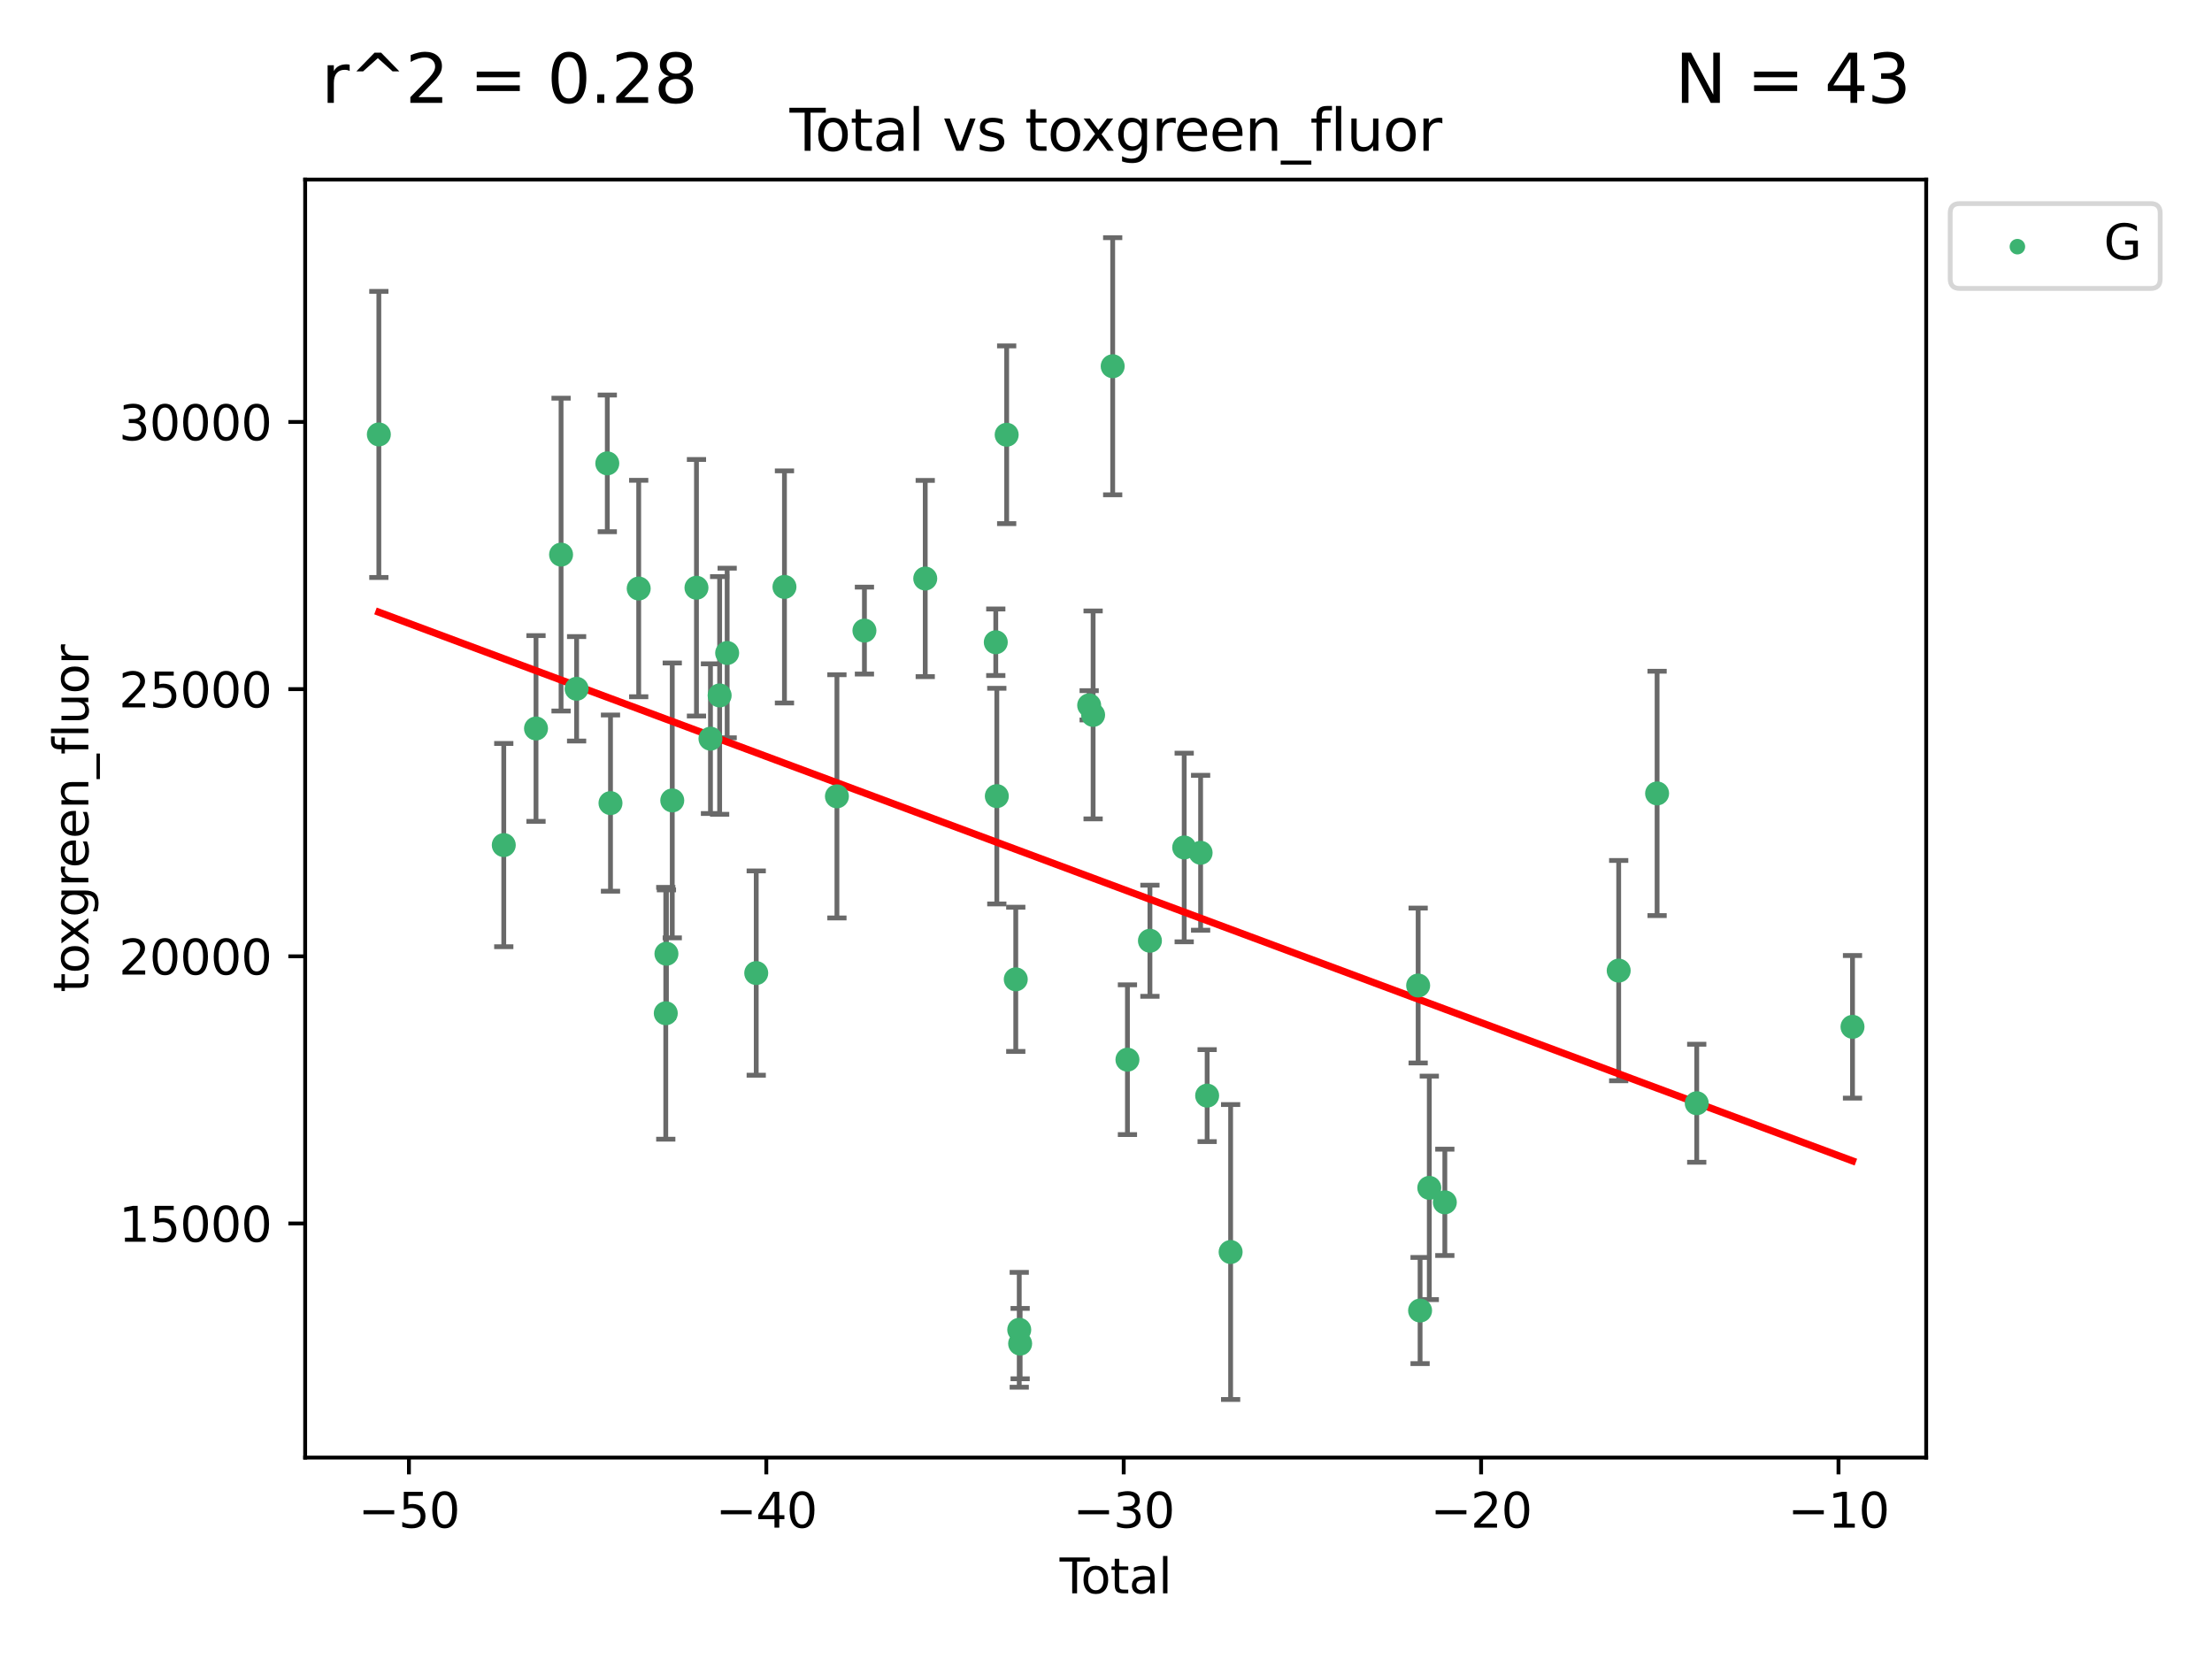<?xml version="1.0" encoding="utf-8" standalone="no"?>
<!DOCTYPE svg PUBLIC "-//W3C//DTD SVG 1.1//EN"
  "http://www.w3.org/Graphics/SVG/1.1/DTD/svg11.dtd">
<svg xmlns:xlink="http://www.w3.org/1999/xlink" width="460.8pt" height="345.6pt" viewBox="0 0 460.8 345.6" xmlns="http://www.w3.org/2000/svg" version="1.1">
 <defs>
  <style type="text/css">*{stroke-linejoin: round; stroke-linecap: butt}</style>
 </defs>
 <g id="figure_1">
  <g id="patch_1">
   <path d="M 0 345.6 
L 460.8 345.6 
L 460.8 0 
L 0 0 
z
" style="fill: #ffffff"/>
  </g>
  <g id="axes_1">
   <g id="patch_2">
    <path d="M 63.571 303.64 
L 401.26 303.64 
L 401.26 37.411 
L 63.571 37.411 
z
" style="fill: #ffffff"/>
   </g>
   <g id="PathCollection_1">
    <defs>
     <path id="m6ff38412b3" d="M 0 1.118 
C 0.297 1.118 0.581 1 0.791 0.791 
C 1 0.581 1.118 0.297 1.118 0 
C 1.118 -0.297 1 -0.581 0.791 -0.791 
C 0.581 -1 0.297 -1.118 0 -1.118 
C -0.297 -1.118 -0.581 -1 -0.791 -0.791 
C -1 -0.581 -1.118 -0.297 -1.118 0 
C -1.118 0.297 -1 0.581 -0.791 0.791 
C -0.581 1 -0.297 1.118 0 1.118 
z
" style="stroke: #3cb371"/>
    </defs>
    <g clip-path="url(#paaad096a4f)">
     <use xlink:href="#m6ff38412b3" x="78.921" y="90.499" style="fill: #3cb371; stroke: #3cb371"/>
     <use xlink:href="#m6ff38412b3" x="104.945" y="176.046" style="fill: #3cb371; stroke: #3cb371"/>
     <use xlink:href="#m6ff38412b3" x="111.661" y="151.756" style="fill: #3cb371; stroke: #3cb371"/>
     <use xlink:href="#m6ff38412b3" x="116.882" y="115.534" style="fill: #3cb371; stroke: #3cb371"/>
     <use xlink:href="#m6ff38412b3" x="120.118" y="143.488" style="fill: #3cb371; stroke: #3cb371"/>
     <use xlink:href="#m6ff38412b3" x="126.511" y="96.529" style="fill: #3cb371; stroke: #3cb371"/>
     <use xlink:href="#m6ff38412b3" x="127.177" y="167.302" style="fill: #3cb371; stroke: #3cb371"/>
     <use xlink:href="#m6ff38412b3" x="133.054" y="122.6" style="fill: #3cb371; stroke: #3cb371"/>
     <use xlink:href="#m6ff38412b3" x="138.693" y="211.08" style="fill: #3cb371; stroke: #3cb371"/>
     <use xlink:href="#m6ff38412b3" x="138.83" y="198.682" style="fill: #3cb371; stroke: #3cb371"/>
     <use xlink:href="#m6ff38412b3" x="140.045" y="166.744" style="fill: #3cb371; stroke: #3cb371"/>
     <use xlink:href="#m6ff38412b3" x="145.087" y="122.439" style="fill: #3cb371; stroke: #3cb371"/>
     <use xlink:href="#m6ff38412b3" x="148.005" y="153.878" style="fill: #3cb371; stroke: #3cb371"/>
     <use xlink:href="#m6ff38412b3" x="149.915" y="144.873" style="fill: #3cb371; stroke: #3cb371"/>
     <use xlink:href="#m6ff38412b3" x="151.481" y="136.031" style="fill: #3cb371; stroke: #3cb371"/>
     <use xlink:href="#m6ff38412b3" x="157.537" y="202.706" style="fill: #3cb371; stroke: #3cb371"/>
     <use xlink:href="#m6ff38412b3" x="163.418" y="122.265" style="fill: #3cb371; stroke: #3cb371"/>
     <use xlink:href="#m6ff38412b3" x="174.347" y="165.891" style="fill: #3cb371; stroke: #3cb371"/>
     <use xlink:href="#m6ff38412b3" x="180.076" y="131.364" style="fill: #3cb371; stroke: #3cb371"/>
     <use xlink:href="#m6ff38412b3" x="192.744" y="120.518" style="fill: #3cb371; stroke: #3cb371"/>
     <use xlink:href="#m6ff38412b3" x="207.44" y="133.793" style="fill: #3cb371; stroke: #3cb371"/>
     <use xlink:href="#m6ff38412b3" x="207.655" y="165.847" style="fill: #3cb371; stroke: #3cb371"/>
     <use xlink:href="#m6ff38412b3" x="209.708" y="90.567" style="fill: #3cb371; stroke: #3cb371"/>
     <use xlink:href="#m6ff38412b3" x="211.603" y="204.011" style="fill: #3cb371; stroke: #3cb371"/>
     <use xlink:href="#m6ff38412b3" x="212.327" y="277.019" style="fill: #3cb371; stroke: #3cb371"/>
     <use xlink:href="#m6ff38412b3" x="212.514" y="279.898" style="fill: #3cb371; stroke: #3cb371"/>
     <use xlink:href="#m6ff38412b3" x="226.894" y="146.93" style="fill: #3cb371; stroke: #3cb371"/>
     <use xlink:href="#m6ff38412b3" x="227.715" y="148.929" style="fill: #3cb371; stroke: #3cb371"/>
     <use xlink:href="#m6ff38412b3" x="231.793" y="76.295" style="fill: #3cb371; stroke: #3cb371"/>
     <use xlink:href="#m6ff38412b3" x="234.867" y="220.75" style="fill: #3cb371; stroke: #3cb371"/>
     <use xlink:href="#m6ff38412b3" x="239.552" y="195.975" style="fill: #3cb371; stroke: #3cb371"/>
     <use xlink:href="#m6ff38412b3" x="246.69" y="176.544" style="fill: #3cb371; stroke: #3cb371"/>
     <use xlink:href="#m6ff38412b3" x="250.11" y="177.649" style="fill: #3cb371; stroke: #3cb371"/>
     <use xlink:href="#m6ff38412b3" x="251.47" y="228.238" style="fill: #3cb371; stroke: #3cb371"/>
     <use xlink:href="#m6ff38412b3" x="256.361" y="260.819" style="fill: #3cb371; stroke: #3cb371"/>
     <use xlink:href="#m6ff38412b3" x="295.426" y="205.3" style="fill: #3cb371; stroke: #3cb371"/>
     <use xlink:href="#m6ff38412b3" x="295.83" y="273.008" style="fill: #3cb371; stroke: #3cb371"/>
     <use xlink:href="#m6ff38412b3" x="297.748" y="247.452" style="fill: #3cb371; stroke: #3cb371"/>
     <use xlink:href="#m6ff38412b3" x="300.985" y="250.468" style="fill: #3cb371; stroke: #3cb371"/>
     <use xlink:href="#m6ff38412b3" x="337.204" y="202.195" style="fill: #3cb371; stroke: #3cb371"/>
     <use xlink:href="#m6ff38412b3" x="345.204" y="165.285" style="fill: #3cb371; stroke: #3cb371"/>
     <use xlink:href="#m6ff38412b3" x="353.461" y="229.824" style="fill: #3cb371; stroke: #3cb371"/>
     <use xlink:href="#m6ff38412b3" x="385.911" y="213.907" style="fill: #3cb371; stroke: #3cb371"/>
    </g>
   </g>
   <g id="matplotlib.axis_1">
    <g id="xtick_1">
     <g id="line2d_1">
      <defs>
       <path id="m4302682ea3" d="M 0 0 
L 0 3.5 
" style="stroke: #000000; stroke-width: 0.8"/>
      </defs>
      <g>
       <use xlink:href="#m4302682ea3" x="85.187" y="303.64" style="stroke: #000000; stroke-width: 0.8"/>
      </g>
     </g>
     <g id="text_1">
      <!-- −50 -->
      <g transform="translate(74.634 318.238)scale(0.1 -0.1)">
       <defs>
        <path id="DejaVuSans-2212" d="M 678 2272 
L 4684 2272 
L 4684 1741 
L 678 1741 
L 678 2272 
z
" transform="scale(0.016)"/>
        <path id="DejaVuSans-35" d="M 691 4666 
L 3169 4666 
L 3169 4134 
L 1269 4134 
L 1269 2991 
Q 1406 3038 1543 3061 
Q 1681 3084 1819 3084 
Q 2600 3084 3056 2656 
Q 3513 2228 3513 1497 
Q 3513 744 3044 326 
Q 2575 -91 1722 -91 
Q 1428 -91 1123 -41 
Q 819 9 494 109 
L 494 744 
Q 775 591 1075 516 
Q 1375 441 1709 441 
Q 2250 441 2565 725 
Q 2881 1009 2881 1497 
Q 2881 1984 2565 2268 
Q 2250 2553 1709 2553 
Q 1456 2553 1204 2497 
Q 953 2441 691 2322 
L 691 4666 
z
" transform="scale(0.016)"/>
        <path id="DejaVuSans-30" d="M 2034 4250 
Q 1547 4250 1301 3770 
Q 1056 3291 1056 2328 
Q 1056 1369 1301 889 
Q 1547 409 2034 409 
Q 2525 409 2770 889 
Q 3016 1369 3016 2328 
Q 3016 3291 2770 3770 
Q 2525 4250 2034 4250 
z
M 2034 4750 
Q 2819 4750 3233 4129 
Q 3647 3509 3647 2328 
Q 3647 1150 3233 529 
Q 2819 -91 2034 -91 
Q 1250 -91 836 529 
Q 422 1150 422 2328 
Q 422 3509 836 4129 
Q 1250 4750 2034 4750 
z
" transform="scale(0.016)"/>
       </defs>
       <use xlink:href="#DejaVuSans-2212"/>
       <use xlink:href="#DejaVuSans-35" x="83.789"/>
       <use xlink:href="#DejaVuSans-30" x="147.412"/>
      </g>
     </g>
    </g>
    <g id="xtick_2">
     <g id="line2d_2">
      <g>
       <use xlink:href="#m4302682ea3" x="159.638" y="303.64" style="stroke: #000000; stroke-width: 0.8"/>
      </g>
     </g>
     <g id="text_2">
      <!-- −40 -->
      <g transform="translate(149.086 318.238)scale(0.1 -0.1)">
       <defs>
        <path id="DejaVuSans-34" d="M 2419 4116 
L 825 1625 
L 2419 1625 
L 2419 4116 
z
M 2253 4666 
L 3047 4666 
L 3047 1625 
L 3713 1625 
L 3713 1100 
L 3047 1100 
L 3047 0 
L 2419 0 
L 2419 1100 
L 313 1100 
L 313 1709 
L 2253 4666 
z
" transform="scale(0.016)"/>
       </defs>
       <use xlink:href="#DejaVuSans-2212"/>
       <use xlink:href="#DejaVuSans-34" x="83.789"/>
       <use xlink:href="#DejaVuSans-30" x="147.412"/>
      </g>
     </g>
    </g>
    <g id="xtick_3">
     <g id="line2d_3">
      <g>
       <use xlink:href="#m4302682ea3" x="234.089" y="303.64" style="stroke: #000000; stroke-width: 0.8"/>
      </g>
     </g>
     <g id="text_3">
      <!-- −30 -->
      <g transform="translate(223.537 318.238)scale(0.1 -0.1)">
       <defs>
        <path id="DejaVuSans-33" d="M 2597 2516 
Q 3050 2419 3304 2112 
Q 3559 1806 3559 1356 
Q 3559 666 3084 287 
Q 2609 -91 1734 -91 
Q 1441 -91 1130 -33 
Q 819 25 488 141 
L 488 750 
Q 750 597 1062 519 
Q 1375 441 1716 441 
Q 2309 441 2620 675 
Q 2931 909 2931 1356 
Q 2931 1769 2642 2001 
Q 2353 2234 1838 2234 
L 1294 2234 
L 1294 2753 
L 1863 2753 
Q 2328 2753 2575 2939 
Q 2822 3125 2822 3475 
Q 2822 3834 2567 4026 
Q 2313 4219 1838 4219 
Q 1578 4219 1281 4162 
Q 984 4106 628 3988 
L 628 4550 
Q 988 4650 1302 4700 
Q 1616 4750 1894 4750 
Q 2613 4750 3031 4423 
Q 3450 4097 3450 3541 
Q 3450 3153 3228 2886 
Q 3006 2619 2597 2516 
z
" transform="scale(0.016)"/>
       </defs>
       <use xlink:href="#DejaVuSans-2212"/>
       <use xlink:href="#DejaVuSans-33" x="83.789"/>
       <use xlink:href="#DejaVuSans-30" x="147.412"/>
      </g>
     </g>
    </g>
    <g id="xtick_4">
     <g id="line2d_4">
      <g>
       <use xlink:href="#m4302682ea3" x="308.541" y="303.64" style="stroke: #000000; stroke-width: 0.8"/>
      </g>
     </g>
     <g id="text_4">
      <!-- −20 -->
      <g transform="translate(297.988 318.238)scale(0.1 -0.1)">
       <defs>
        <path id="DejaVuSans-32" d="M 1228 531 
L 3431 531 
L 3431 0 
L 469 0 
L 469 531 
Q 828 903 1448 1529 
Q 2069 2156 2228 2338 
Q 2531 2678 2651 2914 
Q 2772 3150 2772 3378 
Q 2772 3750 2511 3984 
Q 2250 4219 1831 4219 
Q 1534 4219 1204 4116 
Q 875 4013 500 3803 
L 500 4441 
Q 881 4594 1212 4672 
Q 1544 4750 1819 4750 
Q 2544 4750 2975 4387 
Q 3406 4025 3406 3419 
Q 3406 3131 3298 2873 
Q 3191 2616 2906 2266 
Q 2828 2175 2409 1742 
Q 1991 1309 1228 531 
z
" transform="scale(0.016)"/>
       </defs>
       <use xlink:href="#DejaVuSans-2212"/>
       <use xlink:href="#DejaVuSans-32" x="83.789"/>
       <use xlink:href="#DejaVuSans-30" x="147.412"/>
      </g>
     </g>
    </g>
    <g id="xtick_5">
     <g id="line2d_5">
      <g>
       <use xlink:href="#m4302682ea3" x="382.992" y="303.64" style="stroke: #000000; stroke-width: 0.8"/>
      </g>
     </g>
     <g id="text_5">
      <!-- −10 -->
      <g transform="translate(372.44 318.238)scale(0.1 -0.1)">
       <defs>
        <path id="DejaVuSans-31" d="M 794 531 
L 1825 531 
L 1825 4091 
L 703 3866 
L 703 4441 
L 1819 4666 
L 2450 4666 
L 2450 531 
L 3481 531 
L 3481 0 
L 794 0 
L 794 531 
z
" transform="scale(0.016)"/>
       </defs>
       <use xlink:href="#DejaVuSans-2212"/>
       <use xlink:href="#DejaVuSans-31" x="83.789"/>
       <use xlink:href="#DejaVuSans-30" x="147.412"/>
      </g>
     </g>
    </g>
    <g id="text_6">
     <!-- Total -->
     <g transform="translate(220.739 331.917)scale(0.1 -0.1)">
      <defs>
       <path id="DejaVuSans-54" d="M -19 4666 
L 3928 4666 
L 3928 4134 
L 2272 4134 
L 2272 0 
L 1638 0 
L 1638 4134 
L -19 4134 
L -19 4666 
z
" transform="scale(0.016)"/>
       <path id="DejaVuSans-6f" d="M 1959 3097 
Q 1497 3097 1228 2736 
Q 959 2375 959 1747 
Q 959 1119 1226 758 
Q 1494 397 1959 397 
Q 2419 397 2687 759 
Q 2956 1122 2956 1747 
Q 2956 2369 2687 2733 
Q 2419 3097 1959 3097 
z
M 1959 3584 
Q 2709 3584 3137 3096 
Q 3566 2609 3566 1747 
Q 3566 888 3137 398 
Q 2709 -91 1959 -91 
Q 1206 -91 779 398 
Q 353 888 353 1747 
Q 353 2609 779 3096 
Q 1206 3584 1959 3584 
z
" transform="scale(0.016)"/>
       <path id="DejaVuSans-74" d="M 1172 4494 
L 1172 3500 
L 2356 3500 
L 2356 3053 
L 1172 3053 
L 1172 1153 
Q 1172 725 1289 603 
Q 1406 481 1766 481 
L 2356 481 
L 2356 0 
L 1766 0 
Q 1100 0 847 248 
Q 594 497 594 1153 
L 594 3053 
L 172 3053 
L 172 3500 
L 594 3500 
L 594 4494 
L 1172 4494 
z
" transform="scale(0.016)"/>
       <path id="DejaVuSans-61" d="M 2194 1759 
Q 1497 1759 1228 1600 
Q 959 1441 959 1056 
Q 959 750 1161 570 
Q 1363 391 1709 391 
Q 2188 391 2477 730 
Q 2766 1069 2766 1631 
L 2766 1759 
L 2194 1759 
z
M 3341 1997 
L 3341 0 
L 2766 0 
L 2766 531 
Q 2569 213 2275 61 
Q 1981 -91 1556 -91 
Q 1019 -91 701 211 
Q 384 513 384 1019 
Q 384 1609 779 1909 
Q 1175 2209 1959 2209 
L 2766 2209 
L 2766 2266 
Q 2766 2663 2505 2880 
Q 2244 3097 1772 3097 
Q 1472 3097 1187 3025 
Q 903 2953 641 2809 
L 641 3341 
Q 956 3463 1253 3523 
Q 1550 3584 1831 3584 
Q 2591 3584 2966 3190 
Q 3341 2797 3341 1997 
z
" transform="scale(0.016)"/>
       <path id="DejaVuSans-6c" d="M 603 4863 
L 1178 4863 
L 1178 0 
L 603 0 
L 603 4863 
z
" transform="scale(0.016)"/>
      </defs>
      <use xlink:href="#DejaVuSans-54"/>
      <use xlink:href="#DejaVuSans-6f" x="44.084"/>
      <use xlink:href="#DejaVuSans-74" x="105.266"/>
      <use xlink:href="#DejaVuSans-61" x="144.475"/>
      <use xlink:href="#DejaVuSans-6c" x="205.754"/>
     </g>
    </g>
   </g>
   <g id="matplotlib.axis_2">
    <g id="ytick_1">
     <g id="line2d_6">
      <defs>
       <path id="mc79ef9d751" d="M 0 0 
L -3.5 0 
" style="stroke: #000000; stroke-width: 0.8"/>
      </defs>
      <g>
       <use xlink:href="#mc79ef9d751" x="63.571" y="254.874" style="stroke: #000000; stroke-width: 0.8"/>
      </g>
     </g>
     <g id="text_7">
      <!-- 15000 -->
      <g transform="translate(24.759 258.674)scale(0.1 -0.1)">
       <use xlink:href="#DejaVuSans-31"/>
       <use xlink:href="#DejaVuSans-35" x="63.623"/>
       <use xlink:href="#DejaVuSans-30" x="127.246"/>
       <use xlink:href="#DejaVuSans-30" x="190.869"/>
       <use xlink:href="#DejaVuSans-30" x="254.492"/>
      </g>
     </g>
    </g>
    <g id="ytick_2">
     <g id="line2d_7">
      <g>
       <use xlink:href="#mc79ef9d751" x="63.571" y="199.218" style="stroke: #000000; stroke-width: 0.8"/>
      </g>
     </g>
     <g id="text_8">
      <!-- 20000 -->
      <g transform="translate(24.759 203.017)scale(0.1 -0.1)">
       <use xlink:href="#DejaVuSans-32"/>
       <use xlink:href="#DejaVuSans-30" x="63.623"/>
       <use xlink:href="#DejaVuSans-30" x="127.246"/>
       <use xlink:href="#DejaVuSans-30" x="190.869"/>
       <use xlink:href="#DejaVuSans-30" x="254.492"/>
      </g>
     </g>
    </g>
    <g id="ytick_3">
     <g id="line2d_8">
      <g>
       <use xlink:href="#mc79ef9d751" x="63.571" y="143.561" style="stroke: #000000; stroke-width: 0.8"/>
      </g>
     </g>
     <g id="text_9">
      <!-- 25000 -->
      <g transform="translate(24.759 147.36)scale(0.1 -0.1)">
       <use xlink:href="#DejaVuSans-32"/>
       <use xlink:href="#DejaVuSans-35" x="63.623"/>
       <use xlink:href="#DejaVuSans-30" x="127.246"/>
       <use xlink:href="#DejaVuSans-30" x="190.869"/>
       <use xlink:href="#DejaVuSans-30" x="254.492"/>
      </g>
     </g>
    </g>
    <g id="ytick_4">
     <g id="line2d_9">
      <g>
       <use xlink:href="#mc79ef9d751" x="63.571" y="87.904" style="stroke: #000000; stroke-width: 0.8"/>
      </g>
     </g>
     <g id="text_10">
      <!-- 30000 -->
      <g transform="translate(24.759 91.703)scale(0.1 -0.1)">
       <use xlink:href="#DejaVuSans-33"/>
       <use xlink:href="#DejaVuSans-30" x="63.623"/>
       <use xlink:href="#DejaVuSans-30" x="127.246"/>
       <use xlink:href="#DejaVuSans-30" x="190.869"/>
       <use xlink:href="#DejaVuSans-30" x="254.492"/>
      </g>
     </g>
    </g>
    <g id="text_11">
     <!-- toxgreen_fluor -->
     <g transform="translate(18.401 206.72)rotate(-90)scale(0.1 -0.1)">
      <defs>
       <path id="DejaVuSans-78" d="M 3513 3500 
L 2247 1797 
L 3578 0 
L 2900 0 
L 1881 1375 
L 863 0 
L 184 0 
L 1544 1831 
L 300 3500 
L 978 3500 
L 1906 2253 
L 2834 3500 
L 3513 3500 
z
" transform="scale(0.016)"/>
       <path id="DejaVuSans-67" d="M 2906 1791 
Q 2906 2416 2648 2759 
Q 2391 3103 1925 3103 
Q 1463 3103 1205 2759 
Q 947 2416 947 1791 
Q 947 1169 1205 825 
Q 1463 481 1925 481 
Q 2391 481 2648 825 
Q 2906 1169 2906 1791 
z
M 3481 434 
Q 3481 -459 3084 -895 
Q 2688 -1331 1869 -1331 
Q 1566 -1331 1297 -1286 
Q 1028 -1241 775 -1147 
L 775 -588 
Q 1028 -725 1275 -790 
Q 1522 -856 1778 -856 
Q 2344 -856 2625 -561 
Q 2906 -266 2906 331 
L 2906 616 
Q 2728 306 2450 153 
Q 2172 0 1784 0 
Q 1141 0 747 490 
Q 353 981 353 1791 
Q 353 2603 747 3093 
Q 1141 3584 1784 3584 
Q 2172 3584 2450 3431 
Q 2728 3278 2906 2969 
L 2906 3500 
L 3481 3500 
L 3481 434 
z
" transform="scale(0.016)"/>
       <path id="DejaVuSans-72" d="M 2631 2963 
Q 2534 3019 2420 3045 
Q 2306 3072 2169 3072 
Q 1681 3072 1420 2755 
Q 1159 2438 1159 1844 
L 1159 0 
L 581 0 
L 581 3500 
L 1159 3500 
L 1159 2956 
Q 1341 3275 1631 3429 
Q 1922 3584 2338 3584 
Q 2397 3584 2469 3576 
Q 2541 3569 2628 3553 
L 2631 2963 
z
" transform="scale(0.016)"/>
       <path id="DejaVuSans-65" d="M 3597 1894 
L 3597 1613 
L 953 1613 
Q 991 1019 1311 708 
Q 1631 397 2203 397 
Q 2534 397 2845 478 
Q 3156 559 3463 722 
L 3463 178 
Q 3153 47 2828 -22 
Q 2503 -91 2169 -91 
Q 1331 -91 842 396 
Q 353 884 353 1716 
Q 353 2575 817 3079 
Q 1281 3584 2069 3584 
Q 2775 3584 3186 3129 
Q 3597 2675 3597 1894 
z
M 3022 2063 
Q 3016 2534 2758 2815 
Q 2500 3097 2075 3097 
Q 1594 3097 1305 2825 
Q 1016 2553 972 2059 
L 3022 2063 
z
" transform="scale(0.016)"/>
       <path id="DejaVuSans-6e" d="M 3513 2113 
L 3513 0 
L 2938 0 
L 2938 2094 
Q 2938 2591 2744 2837 
Q 2550 3084 2163 3084 
Q 1697 3084 1428 2787 
Q 1159 2491 1159 1978 
L 1159 0 
L 581 0 
L 581 3500 
L 1159 3500 
L 1159 2956 
Q 1366 3272 1645 3428 
Q 1925 3584 2291 3584 
Q 2894 3584 3203 3211 
Q 3513 2838 3513 2113 
z
" transform="scale(0.016)"/>
       <path id="DejaVuSans-5f" d="M 3263 -1063 
L 3263 -1509 
L -63 -1509 
L -63 -1063 
L 3263 -1063 
z
" transform="scale(0.016)"/>
       <path id="DejaVuSans-66" d="M 2375 4863 
L 2375 4384 
L 1825 4384 
Q 1516 4384 1395 4259 
Q 1275 4134 1275 3809 
L 1275 3500 
L 2222 3500 
L 2222 3053 
L 1275 3053 
L 1275 0 
L 697 0 
L 697 3053 
L 147 3053 
L 147 3500 
L 697 3500 
L 697 3744 
Q 697 4328 969 4595 
Q 1241 4863 1831 4863 
L 2375 4863 
z
" transform="scale(0.016)"/>
       <path id="DejaVuSans-75" d="M 544 1381 
L 544 3500 
L 1119 3500 
L 1119 1403 
Q 1119 906 1312 657 
Q 1506 409 1894 409 
Q 2359 409 2629 706 
Q 2900 1003 2900 1516 
L 2900 3500 
L 3475 3500 
L 3475 0 
L 2900 0 
L 2900 538 
Q 2691 219 2414 64 
Q 2138 -91 1772 -91 
Q 1169 -91 856 284 
Q 544 659 544 1381 
z
M 1991 3584 
L 1991 3584 
z
" transform="scale(0.016)"/>
      </defs>
      <use xlink:href="#DejaVuSans-74"/>
      <use xlink:href="#DejaVuSans-6f" x="39.209"/>
      <use xlink:href="#DejaVuSans-78" x="97.266"/>
      <use xlink:href="#DejaVuSans-67" x="156.445"/>
      <use xlink:href="#DejaVuSans-72" x="219.922"/>
      <use xlink:href="#DejaVuSans-65" x="258.785"/>
      <use xlink:href="#DejaVuSans-65" x="320.309"/>
      <use xlink:href="#DejaVuSans-6e" x="381.832"/>
      <use xlink:href="#DejaVuSans-5f" x="445.211"/>
      <use xlink:href="#DejaVuSans-66" x="495.211"/>
      <use xlink:href="#DejaVuSans-6c" x="530.416"/>
      <use xlink:href="#DejaVuSans-75" x="558.199"/>
      <use xlink:href="#DejaVuSans-6f" x="621.578"/>
      <use xlink:href="#DejaVuSans-72" x="682.76"/>
     </g>
    </g>
   </g>
   <g id="LineCollection_1">
    <path d="M 78.921 120.298 
L 78.921 60.7 
" clip-path="url(#paaad096a4f)" style="fill: none; stroke: #696969"/>
    <path d="M 104.945 197.214 
L 104.945 154.877 
" clip-path="url(#paaad096a4f)" style="fill: none; stroke: #696969"/>
    <path d="M 111.661 171.102 
L 111.661 132.41 
" clip-path="url(#paaad096a4f)" style="fill: none; stroke: #696969"/>
    <path d="M 116.882 148.115 
L 116.882 82.953 
" clip-path="url(#paaad096a4f)" style="fill: none; stroke: #696969"/>
    <path d="M 120.118 154.366 
L 120.118 132.61 
" clip-path="url(#paaad096a4f)" style="fill: none; stroke: #696969"/>
    <path d="M 126.511 110.764 
L 126.511 82.294 
" clip-path="url(#paaad096a4f)" style="fill: none; stroke: #696969"/>
    <path d="M 127.177 185.656 
L 127.177 148.949 
" clip-path="url(#paaad096a4f)" style="fill: none; stroke: #696969"/>
    <path d="M 133.054 145.144 
L 133.054 100.057 
" clip-path="url(#paaad096a4f)" style="fill: none; stroke: #696969"/>
    <path d="M 138.693 237.31 
L 138.693 184.851 
" clip-path="url(#paaad096a4f)" style="fill: none; stroke: #696969"/>
    <path d="M 138.83 211.982 
L 138.83 185.383 
" clip-path="url(#paaad096a4f)" style="fill: none; stroke: #696969"/>
    <path d="M 140.045 195.374 
L 140.045 138.113 
" clip-path="url(#paaad096a4f)" style="fill: none; stroke: #696969"/>
    <path d="M 145.087 149.16 
L 145.087 95.718 
" clip-path="url(#paaad096a4f)" style="fill: none; stroke: #696969"/>
    <path d="M 148.005 169.467 
L 148.005 138.289 
" clip-path="url(#paaad096a4f)" style="fill: none; stroke: #696969"/>
    <path d="M 149.915 169.632 
L 149.915 120.114 
" clip-path="url(#paaad096a4f)" style="fill: none; stroke: #696969"/>
    <path d="M 151.481 153.696 
L 151.481 118.366 
" clip-path="url(#paaad096a4f)" style="fill: none; stroke: #696969"/>
    <path d="M 157.537 223.985 
L 157.537 181.427 
" clip-path="url(#paaad096a4f)" style="fill: none; stroke: #696969"/>
    <path d="M 163.418 146.442 
L 163.418 98.088 
" clip-path="url(#paaad096a4f)" style="fill: none; stroke: #696969"/>
    <path d="M 174.347 191.228 
L 174.347 140.553 
" clip-path="url(#paaad096a4f)" style="fill: none; stroke: #696969"/>
    <path d="M 180.076 140.416 
L 180.076 122.311 
" clip-path="url(#paaad096a4f)" style="fill: none; stroke: #696969"/>
    <path d="M 192.744 140.954 
L 192.744 100.081 
" clip-path="url(#paaad096a4f)" style="fill: none; stroke: #696969"/>
    <path d="M 207.44 140.724 
L 207.44 126.862 
" clip-path="url(#paaad096a4f)" style="fill: none; stroke: #696969"/>
    <path d="M 207.655 188.31 
L 207.655 143.384 
" clip-path="url(#paaad096a4f)" style="fill: none; stroke: #696969"/>
    <path d="M 209.708 109.079 
L 209.708 72.056 
" clip-path="url(#paaad096a4f)" style="fill: none; stroke: #696969"/>
    <path d="M 211.603 219.032 
L 211.603 188.991 
" clip-path="url(#paaad096a4f)" style="fill: none; stroke: #696969"/>
    <path d="M 212.327 288.979 
L 212.327 265.059 
" clip-path="url(#paaad096a4f)" style="fill: none; stroke: #696969"/>
    <path d="M 212.514 287.227 
L 212.514 272.57 
" clip-path="url(#paaad096a4f)" style="fill: none; stroke: #696969"/>
    <path d="M 226.894 149.983 
L 226.894 143.877 
" clip-path="url(#paaad096a4f)" style="fill: none; stroke: #696969"/>
    <path d="M 227.715 170.585 
L 227.715 127.273 
" clip-path="url(#paaad096a4f)" style="fill: none; stroke: #696969"/>
    <path d="M 231.793 103.078 
L 231.793 49.513 
" clip-path="url(#paaad096a4f)" style="fill: none; stroke: #696969"/>
    <path d="M 234.867 236.35 
L 234.867 205.15 
" clip-path="url(#paaad096a4f)" style="fill: none; stroke: #696969"/>
    <path d="M 239.552 207.55 
L 239.552 184.399 
" clip-path="url(#paaad096a4f)" style="fill: none; stroke: #696969"/>
    <path d="M 246.69 196.193 
L 246.69 156.895 
" clip-path="url(#paaad096a4f)" style="fill: none; stroke: #696969"/>
    <path d="M 250.11 193.784 
L 250.11 161.515 
" clip-path="url(#paaad096a4f)" style="fill: none; stroke: #696969"/>
    <path d="M 251.47 237.813 
L 251.47 218.662 
" clip-path="url(#paaad096a4f)" style="fill: none; stroke: #696969"/>
    <path d="M 256.361 291.539 
L 256.361 230.099 
" clip-path="url(#paaad096a4f)" style="fill: none; stroke: #696969"/>
    <path d="M 295.426 221.435 
L 295.426 189.165 
" clip-path="url(#paaad096a4f)" style="fill: none; stroke: #696969"/>
    <path d="M 295.83 284.063 
L 295.83 261.953 
" clip-path="url(#paaad096a4f)" style="fill: none; stroke: #696969"/>
    <path d="M 297.748 270.727 
L 297.748 224.177 
" clip-path="url(#paaad096a4f)" style="fill: none; stroke: #696969"/>
    <path d="M 300.985 261.542 
L 300.985 239.394 
" clip-path="url(#paaad096a4f)" style="fill: none; stroke: #696969"/>
    <path d="M 337.204 225.141 
L 337.204 179.248 
" clip-path="url(#paaad096a4f)" style="fill: none; stroke: #696969"/>
    <path d="M 345.204 190.736 
L 345.204 139.833 
" clip-path="url(#paaad096a4f)" style="fill: none; stroke: #696969"/>
    <path d="M 353.461 242.116 
L 353.461 217.533 
" clip-path="url(#paaad096a4f)" style="fill: none; stroke: #696969"/>
    <path d="M 385.911 228.762 
L 385.911 199.052 
" clip-path="url(#paaad096a4f)" style="fill: none; stroke: #696969"/>
   </g>
   <g id="line2d_10">
    <defs>
     <path id="m628a46155a" d="M 2 0 
L -2 -0 
" style="stroke: #696969"/>
    </defs>
    <g clip-path="url(#paaad096a4f)">
     <use xlink:href="#m628a46155a" x="78.921" y="120.298" style="fill: #696969; stroke: #696969"/>
     <use xlink:href="#m628a46155a" x="104.945" y="197.214" style="fill: #696969; stroke: #696969"/>
     <use xlink:href="#m628a46155a" x="111.661" y="171.102" style="fill: #696969; stroke: #696969"/>
     <use xlink:href="#m628a46155a" x="116.882" y="148.115" style="fill: #696969; stroke: #696969"/>
     <use xlink:href="#m628a46155a" x="120.118" y="154.366" style="fill: #696969; stroke: #696969"/>
     <use xlink:href="#m628a46155a" x="126.511" y="110.764" style="fill: #696969; stroke: #696969"/>
     <use xlink:href="#m628a46155a" x="127.177" y="185.656" style="fill: #696969; stroke: #696969"/>
     <use xlink:href="#m628a46155a" x="133.054" y="145.144" style="fill: #696969; stroke: #696969"/>
     <use xlink:href="#m628a46155a" x="138.693" y="237.31" style="fill: #696969; stroke: #696969"/>
     <use xlink:href="#m628a46155a" x="138.83" y="211.982" style="fill: #696969; stroke: #696969"/>
     <use xlink:href="#m628a46155a" x="140.045" y="195.374" style="fill: #696969; stroke: #696969"/>
     <use xlink:href="#m628a46155a" x="145.087" y="149.16" style="fill: #696969; stroke: #696969"/>
     <use xlink:href="#m628a46155a" x="148.005" y="169.467" style="fill: #696969; stroke: #696969"/>
     <use xlink:href="#m628a46155a" x="149.915" y="169.632" style="fill: #696969; stroke: #696969"/>
     <use xlink:href="#m628a46155a" x="151.481" y="153.696" style="fill: #696969; stroke: #696969"/>
     <use xlink:href="#m628a46155a" x="157.537" y="223.985" style="fill: #696969; stroke: #696969"/>
     <use xlink:href="#m628a46155a" x="163.418" y="146.442" style="fill: #696969; stroke: #696969"/>
     <use xlink:href="#m628a46155a" x="174.347" y="191.228" style="fill: #696969; stroke: #696969"/>
     <use xlink:href="#m628a46155a" x="180.076" y="140.416" style="fill: #696969; stroke: #696969"/>
     <use xlink:href="#m628a46155a" x="192.744" y="140.954" style="fill: #696969; stroke: #696969"/>
     <use xlink:href="#m628a46155a" x="207.44" y="140.724" style="fill: #696969; stroke: #696969"/>
     <use xlink:href="#m628a46155a" x="207.655" y="188.31" style="fill: #696969; stroke: #696969"/>
     <use xlink:href="#m628a46155a" x="209.708" y="109.079" style="fill: #696969; stroke: #696969"/>
     <use xlink:href="#m628a46155a" x="211.603" y="219.032" style="fill: #696969; stroke: #696969"/>
     <use xlink:href="#m628a46155a" x="212.327" y="288.979" style="fill: #696969; stroke: #696969"/>
     <use xlink:href="#m628a46155a" x="212.514" y="287.227" style="fill: #696969; stroke: #696969"/>
     <use xlink:href="#m628a46155a" x="226.894" y="149.983" style="fill: #696969; stroke: #696969"/>
     <use xlink:href="#m628a46155a" x="227.715" y="170.585" style="fill: #696969; stroke: #696969"/>
     <use xlink:href="#m628a46155a" x="231.793" y="103.078" style="fill: #696969; stroke: #696969"/>
     <use xlink:href="#m628a46155a" x="234.867" y="236.35" style="fill: #696969; stroke: #696969"/>
     <use xlink:href="#m628a46155a" x="239.552" y="207.55" style="fill: #696969; stroke: #696969"/>
     <use xlink:href="#m628a46155a" x="246.69" y="196.193" style="fill: #696969; stroke: #696969"/>
     <use xlink:href="#m628a46155a" x="250.11" y="193.784" style="fill: #696969; stroke: #696969"/>
     <use xlink:href="#m628a46155a" x="251.47" y="237.813" style="fill: #696969; stroke: #696969"/>
     <use xlink:href="#m628a46155a" x="256.361" y="291.539" style="fill: #696969; stroke: #696969"/>
     <use xlink:href="#m628a46155a" x="295.426" y="221.435" style="fill: #696969; stroke: #696969"/>
     <use xlink:href="#m628a46155a" x="295.83" y="284.063" style="fill: #696969; stroke: #696969"/>
     <use xlink:href="#m628a46155a" x="297.748" y="270.727" style="fill: #696969; stroke: #696969"/>
     <use xlink:href="#m628a46155a" x="300.985" y="261.542" style="fill: #696969; stroke: #696969"/>
     <use xlink:href="#m628a46155a" x="337.204" y="225.141" style="fill: #696969; stroke: #696969"/>
     <use xlink:href="#m628a46155a" x="345.204" y="190.736" style="fill: #696969; stroke: #696969"/>
     <use xlink:href="#m628a46155a" x="353.461" y="242.116" style="fill: #696969; stroke: #696969"/>
     <use xlink:href="#m628a46155a" x="385.911" y="228.762" style="fill: #696969; stroke: #696969"/>
    </g>
   </g>
   <g id="line2d_11">
    <g clip-path="url(#paaad096a4f)">
     <use xlink:href="#m628a46155a" x="78.921" y="60.7" style="fill: #696969; stroke: #696969"/>
     <use xlink:href="#m628a46155a" x="104.945" y="154.877" style="fill: #696969; stroke: #696969"/>
     <use xlink:href="#m628a46155a" x="111.661" y="132.41" style="fill: #696969; stroke: #696969"/>
     <use xlink:href="#m628a46155a" x="116.882" y="82.953" style="fill: #696969; stroke: #696969"/>
     <use xlink:href="#m628a46155a" x="120.118" y="132.61" style="fill: #696969; stroke: #696969"/>
     <use xlink:href="#m628a46155a" x="126.511" y="82.294" style="fill: #696969; stroke: #696969"/>
     <use xlink:href="#m628a46155a" x="127.177" y="148.949" style="fill: #696969; stroke: #696969"/>
     <use xlink:href="#m628a46155a" x="133.054" y="100.057" style="fill: #696969; stroke: #696969"/>
     <use xlink:href="#m628a46155a" x="138.693" y="184.851" style="fill: #696969; stroke: #696969"/>
     <use xlink:href="#m628a46155a" x="138.83" y="185.383" style="fill: #696969; stroke: #696969"/>
     <use xlink:href="#m628a46155a" x="140.045" y="138.113" style="fill: #696969; stroke: #696969"/>
     <use xlink:href="#m628a46155a" x="145.087" y="95.718" style="fill: #696969; stroke: #696969"/>
     <use xlink:href="#m628a46155a" x="148.005" y="138.289" style="fill: #696969; stroke: #696969"/>
     <use xlink:href="#m628a46155a" x="149.915" y="120.114" style="fill: #696969; stroke: #696969"/>
     <use xlink:href="#m628a46155a" x="151.481" y="118.366" style="fill: #696969; stroke: #696969"/>
     <use xlink:href="#m628a46155a" x="157.537" y="181.427" style="fill: #696969; stroke: #696969"/>
     <use xlink:href="#m628a46155a" x="163.418" y="98.088" style="fill: #696969; stroke: #696969"/>
     <use xlink:href="#m628a46155a" x="174.347" y="140.553" style="fill: #696969; stroke: #696969"/>
     <use xlink:href="#m628a46155a" x="180.076" y="122.311" style="fill: #696969; stroke: #696969"/>
     <use xlink:href="#m628a46155a" x="192.744" y="100.081" style="fill: #696969; stroke: #696969"/>
     <use xlink:href="#m628a46155a" x="207.44" y="126.862" style="fill: #696969; stroke: #696969"/>
     <use xlink:href="#m628a46155a" x="207.655" y="143.384" style="fill: #696969; stroke: #696969"/>
     <use xlink:href="#m628a46155a" x="209.708" y="72.056" style="fill: #696969; stroke: #696969"/>
     <use xlink:href="#m628a46155a" x="211.603" y="188.991" style="fill: #696969; stroke: #696969"/>
     <use xlink:href="#m628a46155a" x="212.327" y="265.059" style="fill: #696969; stroke: #696969"/>
     <use xlink:href="#m628a46155a" x="212.514" y="272.57" style="fill: #696969; stroke: #696969"/>
     <use xlink:href="#m628a46155a" x="226.894" y="143.877" style="fill: #696969; stroke: #696969"/>
     <use xlink:href="#m628a46155a" x="227.715" y="127.273" style="fill: #696969; stroke: #696969"/>
     <use xlink:href="#m628a46155a" x="231.793" y="49.513" style="fill: #696969; stroke: #696969"/>
     <use xlink:href="#m628a46155a" x="234.867" y="205.15" style="fill: #696969; stroke: #696969"/>
     <use xlink:href="#m628a46155a" x="239.552" y="184.399" style="fill: #696969; stroke: #696969"/>
     <use xlink:href="#m628a46155a" x="246.69" y="156.895" style="fill: #696969; stroke: #696969"/>
     <use xlink:href="#m628a46155a" x="250.11" y="161.515" style="fill: #696969; stroke: #696969"/>
     <use xlink:href="#m628a46155a" x="251.47" y="218.662" style="fill: #696969; stroke: #696969"/>
     <use xlink:href="#m628a46155a" x="256.361" y="230.099" style="fill: #696969; stroke: #696969"/>
     <use xlink:href="#m628a46155a" x="295.426" y="189.165" style="fill: #696969; stroke: #696969"/>
     <use xlink:href="#m628a46155a" x="295.83" y="261.953" style="fill: #696969; stroke: #696969"/>
     <use xlink:href="#m628a46155a" x="297.748" y="224.177" style="fill: #696969; stroke: #696969"/>
     <use xlink:href="#m628a46155a" x="300.985" y="239.394" style="fill: #696969; stroke: #696969"/>
     <use xlink:href="#m628a46155a" x="337.204" y="179.248" style="fill: #696969; stroke: #696969"/>
     <use xlink:href="#m628a46155a" x="345.204" y="139.833" style="fill: #696969; stroke: #696969"/>
     <use xlink:href="#m628a46155a" x="353.461" y="217.533" style="fill: #696969; stroke: #696969"/>
     <use xlink:href="#m628a46155a" x="385.911" y="199.052" style="fill: #696969; stroke: #696969"/>
    </g>
   </g>
   <g id="line2d_12">
    <path d="M 78.921 127.529 
L 104.945 137.219 
L 111.661 139.719 
L 116.882 141.664 
L 120.118 142.868 
L 126.511 145.249 
L 127.177 145.497 
L 133.054 147.685 
L 138.693 149.785 
L 138.83 149.836 
L 140.045 150.288 
L 145.087 152.166 
L 148.005 153.252 
L 149.915 153.964 
L 151.481 154.547 
L 157.537 156.801 
L 163.418 158.991 
L 174.347 163.061 
L 180.076 165.194 
L 192.744 169.911 
L 207.44 175.383 
L 207.655 175.463 
L 209.708 176.227 
L 211.603 176.933 
L 212.327 177.203 
L 212.514 177.272 
L 226.894 182.627 
L 227.715 182.932 
L 231.793 184.45 
L 234.867 185.595 
L 239.552 187.34 
L 246.69 189.998 
L 250.11 191.271 
L 251.47 191.777 
L 256.361 193.598 
L 295.426 208.144 
L 295.83 208.295 
L 297.748 209.009 
L 300.985 210.214 
L 337.204 223.7 
L 345.204 226.679 
L 353.461 229.754 
L 385.911 241.836 
" clip-path="url(#paaad096a4f)" style="fill: none; stroke: #ff0000; stroke-width: 1.5; stroke-linecap: square"/>
   </g>
   <g id="line2d_13">
    <defs>
     <path id="m0578f8beec" d="M 0 2 
C 0.53 2 1.039 1.789 1.414 1.414 
C 1.789 1.039 2 0.53 2 0 
C 2 -0.53 1.789 -1.039 1.414 -1.414 
C 1.039 -1.789 0.53 -2 0 -2 
C -0.53 -2 -1.039 -1.789 -1.414 -1.414 
C -1.789 -1.039 -2 -0.53 -2 0 
C -2 0.53 -1.789 1.039 -1.414 1.414 
C -1.039 1.789 -0.53 2 0 2 
z
" style="stroke: #3cb371"/>
    </defs>
    <g clip-path="url(#paaad096a4f)">
     <use xlink:href="#m0578f8beec" x="78.921" y="90.499" style="fill: #3cb371; stroke: #3cb371"/>
     <use xlink:href="#m0578f8beec" x="104.945" y="176.046" style="fill: #3cb371; stroke: #3cb371"/>
     <use xlink:href="#m0578f8beec" x="111.661" y="151.756" style="fill: #3cb371; stroke: #3cb371"/>
     <use xlink:href="#m0578f8beec" x="116.882" y="115.534" style="fill: #3cb371; stroke: #3cb371"/>
     <use xlink:href="#m0578f8beec" x="120.118" y="143.488" style="fill: #3cb371; stroke: #3cb371"/>
     <use xlink:href="#m0578f8beec" x="126.511" y="96.529" style="fill: #3cb371; stroke: #3cb371"/>
     <use xlink:href="#m0578f8beec" x="127.177" y="167.302" style="fill: #3cb371; stroke: #3cb371"/>
     <use xlink:href="#m0578f8beec" x="133.054" y="122.6" style="fill: #3cb371; stroke: #3cb371"/>
     <use xlink:href="#m0578f8beec" x="138.693" y="211.08" style="fill: #3cb371; stroke: #3cb371"/>
     <use xlink:href="#m0578f8beec" x="138.83" y="198.682" style="fill: #3cb371; stroke: #3cb371"/>
     <use xlink:href="#m0578f8beec" x="140.045" y="166.744" style="fill: #3cb371; stroke: #3cb371"/>
     <use xlink:href="#m0578f8beec" x="145.087" y="122.439" style="fill: #3cb371; stroke: #3cb371"/>
     <use xlink:href="#m0578f8beec" x="148.005" y="153.878" style="fill: #3cb371; stroke: #3cb371"/>
     <use xlink:href="#m0578f8beec" x="149.915" y="144.873" style="fill: #3cb371; stroke: #3cb371"/>
     <use xlink:href="#m0578f8beec" x="151.481" y="136.031" style="fill: #3cb371; stroke: #3cb371"/>
     <use xlink:href="#m0578f8beec" x="157.537" y="202.706" style="fill: #3cb371; stroke: #3cb371"/>
     <use xlink:href="#m0578f8beec" x="163.418" y="122.265" style="fill: #3cb371; stroke: #3cb371"/>
     <use xlink:href="#m0578f8beec" x="174.347" y="165.891" style="fill: #3cb371; stroke: #3cb371"/>
     <use xlink:href="#m0578f8beec" x="180.076" y="131.364" style="fill: #3cb371; stroke: #3cb371"/>
     <use xlink:href="#m0578f8beec" x="192.744" y="120.518" style="fill: #3cb371; stroke: #3cb371"/>
     <use xlink:href="#m0578f8beec" x="207.44" y="133.793" style="fill: #3cb371; stroke: #3cb371"/>
     <use xlink:href="#m0578f8beec" x="207.655" y="165.847" style="fill: #3cb371; stroke: #3cb371"/>
     <use xlink:href="#m0578f8beec" x="209.708" y="90.567" style="fill: #3cb371; stroke: #3cb371"/>
     <use xlink:href="#m0578f8beec" x="211.603" y="204.011" style="fill: #3cb371; stroke: #3cb371"/>
     <use xlink:href="#m0578f8beec" x="212.327" y="277.019" style="fill: #3cb371; stroke: #3cb371"/>
     <use xlink:href="#m0578f8beec" x="212.514" y="279.898" style="fill: #3cb371; stroke: #3cb371"/>
     <use xlink:href="#m0578f8beec" x="226.894" y="146.93" style="fill: #3cb371; stroke: #3cb371"/>
     <use xlink:href="#m0578f8beec" x="227.715" y="148.929" style="fill: #3cb371; stroke: #3cb371"/>
     <use xlink:href="#m0578f8beec" x="231.793" y="76.295" style="fill: #3cb371; stroke: #3cb371"/>
     <use xlink:href="#m0578f8beec" x="234.867" y="220.75" style="fill: #3cb371; stroke: #3cb371"/>
     <use xlink:href="#m0578f8beec" x="239.552" y="195.975" style="fill: #3cb371; stroke: #3cb371"/>
     <use xlink:href="#m0578f8beec" x="246.69" y="176.544" style="fill: #3cb371; stroke: #3cb371"/>
     <use xlink:href="#m0578f8beec" x="250.11" y="177.649" style="fill: #3cb371; stroke: #3cb371"/>
     <use xlink:href="#m0578f8beec" x="251.47" y="228.238" style="fill: #3cb371; stroke: #3cb371"/>
     <use xlink:href="#m0578f8beec" x="256.361" y="260.819" style="fill: #3cb371; stroke: #3cb371"/>
     <use xlink:href="#m0578f8beec" x="295.426" y="205.3" style="fill: #3cb371; stroke: #3cb371"/>
     <use xlink:href="#m0578f8beec" x="295.83" y="273.008" style="fill: #3cb371; stroke: #3cb371"/>
     <use xlink:href="#m0578f8beec" x="297.748" y="247.452" style="fill: #3cb371; stroke: #3cb371"/>
     <use xlink:href="#m0578f8beec" x="300.985" y="250.468" style="fill: #3cb371; stroke: #3cb371"/>
     <use xlink:href="#m0578f8beec" x="337.204" y="202.195" style="fill: #3cb371; stroke: #3cb371"/>
     <use xlink:href="#m0578f8beec" x="345.204" y="165.285" style="fill: #3cb371; stroke: #3cb371"/>
     <use xlink:href="#m0578f8beec" x="353.461" y="229.824" style="fill: #3cb371; stroke: #3cb371"/>
     <use xlink:href="#m0578f8beec" x="385.911" y="213.907" style="fill: #3cb371; stroke: #3cb371"/>
    </g>
   </g>
   <g id="patch_3">
    <path d="M 63.571 303.64 
L 63.571 37.411 
" style="fill: none; stroke: #000000; stroke-width: 0.8; stroke-linejoin: miter; stroke-linecap: square"/>
   </g>
   <g id="patch_4">
    <path d="M 401.26 303.64 
L 401.26 37.411 
" style="fill: none; stroke: #000000; stroke-width: 0.8; stroke-linejoin: miter; stroke-linecap: square"/>
   </g>
   <g id="patch_5">
    <path d="M 63.571 303.64 
L 401.26 303.64 
" style="fill: none; stroke: #000000; stroke-width: 0.8; stroke-linejoin: miter; stroke-linecap: square"/>
   </g>
   <g id="patch_6">
    <path d="M 63.571 37.411 
L 401.26 37.411 
" style="fill: none; stroke: #000000; stroke-width: 0.8; stroke-linejoin: miter; stroke-linecap: square"/>
   </g>
   <g id="text_12">
    <!-- N = 43 -->
    <g transform="translate(348.964 21.426)scale(0.14 -0.14)">
     <defs>
      <path id="DejaVuSans-4e" d="M 628 4666 
L 1478 4666 
L 3547 763 
L 3547 4666 
L 4159 4666 
L 4159 0 
L 3309 0 
L 1241 3903 
L 1241 0 
L 628 0 
L 628 4666 
z
" transform="scale(0.016)"/>
      <path id="DejaVuSans-20" transform="scale(0.016)"/>
      <path id="DejaVuSans-3d" d="M 678 2906 
L 4684 2906 
L 4684 2381 
L 678 2381 
L 678 2906 
z
M 678 1631 
L 4684 1631 
L 4684 1100 
L 678 1100 
L 678 1631 
z
" transform="scale(0.016)"/>
     </defs>
     <use xlink:href="#DejaVuSans-4e"/>
     <use xlink:href="#DejaVuSans-20" x="74.805"/>
     <use xlink:href="#DejaVuSans-3d" x="106.592"/>
     <use xlink:href="#DejaVuSans-20" x="190.381"/>
     <use xlink:href="#DejaVuSans-34" x="222.168"/>
     <use xlink:href="#DejaVuSans-33" x="285.791"/>
    </g>
   </g>
   <g id="text_13">
    <!-- r^2 = 0.28 -->
    <g transform="translate(66.948 21.426)scale(0.14 -0.14)">
     <defs>
      <path id="DejaVuSans-5e" d="M 2988 4666 
L 4684 2925 
L 4056 2925 
L 2681 4159 
L 1306 2925 
L 678 2925 
L 2375 4666 
L 2988 4666 
z
" transform="scale(0.016)"/>
      <path id="DejaVuSans-2e" d="M 684 794 
L 1344 794 
L 1344 0 
L 684 0 
L 684 794 
z
" transform="scale(0.016)"/>
      <path id="DejaVuSans-38" d="M 2034 2216 
Q 1584 2216 1326 1975 
Q 1069 1734 1069 1313 
Q 1069 891 1326 650 
Q 1584 409 2034 409 
Q 2484 409 2743 651 
Q 3003 894 3003 1313 
Q 3003 1734 2745 1975 
Q 2488 2216 2034 2216 
z
M 1403 2484 
Q 997 2584 770 2862 
Q 544 3141 544 3541 
Q 544 4100 942 4425 
Q 1341 4750 2034 4750 
Q 2731 4750 3128 4425 
Q 3525 4100 3525 3541 
Q 3525 3141 3298 2862 
Q 3072 2584 2669 2484 
Q 3125 2378 3379 2068 
Q 3634 1759 3634 1313 
Q 3634 634 3220 271 
Q 2806 -91 2034 -91 
Q 1263 -91 848 271 
Q 434 634 434 1313 
Q 434 1759 690 2068 
Q 947 2378 1403 2484 
z
M 1172 3481 
Q 1172 3119 1398 2916 
Q 1625 2713 2034 2713 
Q 2441 2713 2670 2916 
Q 2900 3119 2900 3481 
Q 2900 3844 2670 4047 
Q 2441 4250 2034 4250 
Q 1625 4250 1398 4047 
Q 1172 3844 1172 3481 
z
" transform="scale(0.016)"/>
     </defs>
     <use xlink:href="#DejaVuSans-72"/>
     <use xlink:href="#DejaVuSans-5e" x="41.113"/>
     <use xlink:href="#DejaVuSans-32" x="124.902"/>
     <use xlink:href="#DejaVuSans-20" x="188.525"/>
     <use xlink:href="#DejaVuSans-3d" x="220.312"/>
     <use xlink:href="#DejaVuSans-20" x="304.102"/>
     <use xlink:href="#DejaVuSans-30" x="335.889"/>
     <use xlink:href="#DejaVuSans-2e" x="399.512"/>
     <use xlink:href="#DejaVuSans-32" x="431.299"/>
     <use xlink:href="#DejaVuSans-38" x="494.922"/>
    </g>
   </g>
   <g id="text_14">
    <!-- Total vs toxgreen_fluor -->
    <g transform="translate(164.48 31.411)scale(0.12 -0.12)">
     <defs>
      <path id="DejaVuSans-76" d="M 191 3500 
L 800 3500 
L 1894 563 
L 2988 3500 
L 3597 3500 
L 2284 0 
L 1503 0 
L 191 3500 
z
" transform="scale(0.016)"/>
      <path id="DejaVuSans-73" d="M 2834 3397 
L 2834 2853 
Q 2591 2978 2328 3040 
Q 2066 3103 1784 3103 
Q 1356 3103 1142 2972 
Q 928 2841 928 2578 
Q 928 2378 1081 2264 
Q 1234 2150 1697 2047 
L 1894 2003 
Q 2506 1872 2764 1633 
Q 3022 1394 3022 966 
Q 3022 478 2636 193 
Q 2250 -91 1575 -91 
Q 1294 -91 989 -36 
Q 684 19 347 128 
L 347 722 
Q 666 556 975 473 
Q 1284 391 1588 391 
Q 1994 391 2212 530 
Q 2431 669 2431 922 
Q 2431 1156 2273 1281 
Q 2116 1406 1581 1522 
L 1381 1569 
Q 847 1681 609 1914 
Q 372 2147 372 2553 
Q 372 3047 722 3315 
Q 1072 3584 1716 3584 
Q 2034 3584 2315 3537 
Q 2597 3491 2834 3397 
z
" transform="scale(0.016)"/>
     </defs>
     <use xlink:href="#DejaVuSans-54"/>
     <use xlink:href="#DejaVuSans-6f" x="44.084"/>
     <use xlink:href="#DejaVuSans-74" x="105.266"/>
     <use xlink:href="#DejaVuSans-61" x="144.475"/>
     <use xlink:href="#DejaVuSans-6c" x="205.754"/>
     <use xlink:href="#DejaVuSans-20" x="233.537"/>
     <use xlink:href="#DejaVuSans-76" x="265.324"/>
     <use xlink:href="#DejaVuSans-73" x="324.504"/>
     <use xlink:href="#DejaVuSans-20" x="376.604"/>
     <use xlink:href="#DejaVuSans-74" x="408.391"/>
     <use xlink:href="#DejaVuSans-6f" x="447.6"/>
     <use xlink:href="#DejaVuSans-78" x="505.656"/>
     <use xlink:href="#DejaVuSans-67" x="564.836"/>
     <use xlink:href="#DejaVuSans-72" x="628.312"/>
     <use xlink:href="#DejaVuSans-65" x="667.176"/>
     <use xlink:href="#DejaVuSans-65" x="728.699"/>
     <use xlink:href="#DejaVuSans-6e" x="790.223"/>
     <use xlink:href="#DejaVuSans-5f" x="853.602"/>
     <use xlink:href="#DejaVuSans-66" x="903.602"/>
     <use xlink:href="#DejaVuSans-6c" x="938.807"/>
     <use xlink:href="#DejaVuSans-75" x="966.59"/>
     <use xlink:href="#DejaVuSans-6f" x="1029.969"/>
     <use xlink:href="#DejaVuSans-72" x="1091.15"/>
    </g>
   </g>
   <g id="legend_1">
    <g id="patch_7">
     <path d="M 408.26 60.089 
L 448.008 60.089 
Q 450.008 60.089 450.008 58.089 
L 450.008 44.411 
Q 450.008 42.411 448.008 42.411 
L 408.26 42.411 
Q 406.26 42.411 406.26 44.411 
L 406.26 58.089 
Q 406.26 60.089 408.26 60.089 
z
" style="fill: #ffffff; opacity: 0.8; stroke: #cccccc; stroke-linejoin: miter"/>
    </g>
    <g id="PathCollection_2">
     <g>
      <use xlink:href="#m6ff38412b3" x="420.26" y="51.385" style="fill: #3cb371; stroke: #3cb371"/>
     </g>
    </g>
    <g id="text_15">
     <!-- G -->
     <g transform="translate(438.26 54.01)scale(0.1 -0.1)">
      <defs>
       <path id="DejaVuSans-47" d="M 3809 666 
L 3809 1919 
L 2778 1919 
L 2778 2438 
L 4434 2438 
L 4434 434 
Q 4069 175 3628 42 
Q 3188 -91 2688 -91 
Q 1594 -91 976 548 
Q 359 1188 359 2328 
Q 359 3472 976 4111 
Q 1594 4750 2688 4750 
Q 3144 4750 3555 4637 
Q 3966 4525 4313 4306 
L 4313 3634 
Q 3963 3931 3569 4081 
Q 3175 4231 2741 4231 
Q 1884 4231 1454 3753 
Q 1025 3275 1025 2328 
Q 1025 1384 1454 906 
Q 1884 428 2741 428 
Q 3075 428 3337 486 
Q 3600 544 3809 666 
z
" transform="scale(0.016)"/>
      </defs>
      <use xlink:href="#DejaVuSans-47"/>
     </g>
    </g>
   </g>
  </g>
 </g>
 <defs>
  <clipPath id="paaad096a4f">
   <rect x="63.571" y="37.411" width="337.689" height="266.229"/>
  </clipPath>
 </defs>
</svg>
